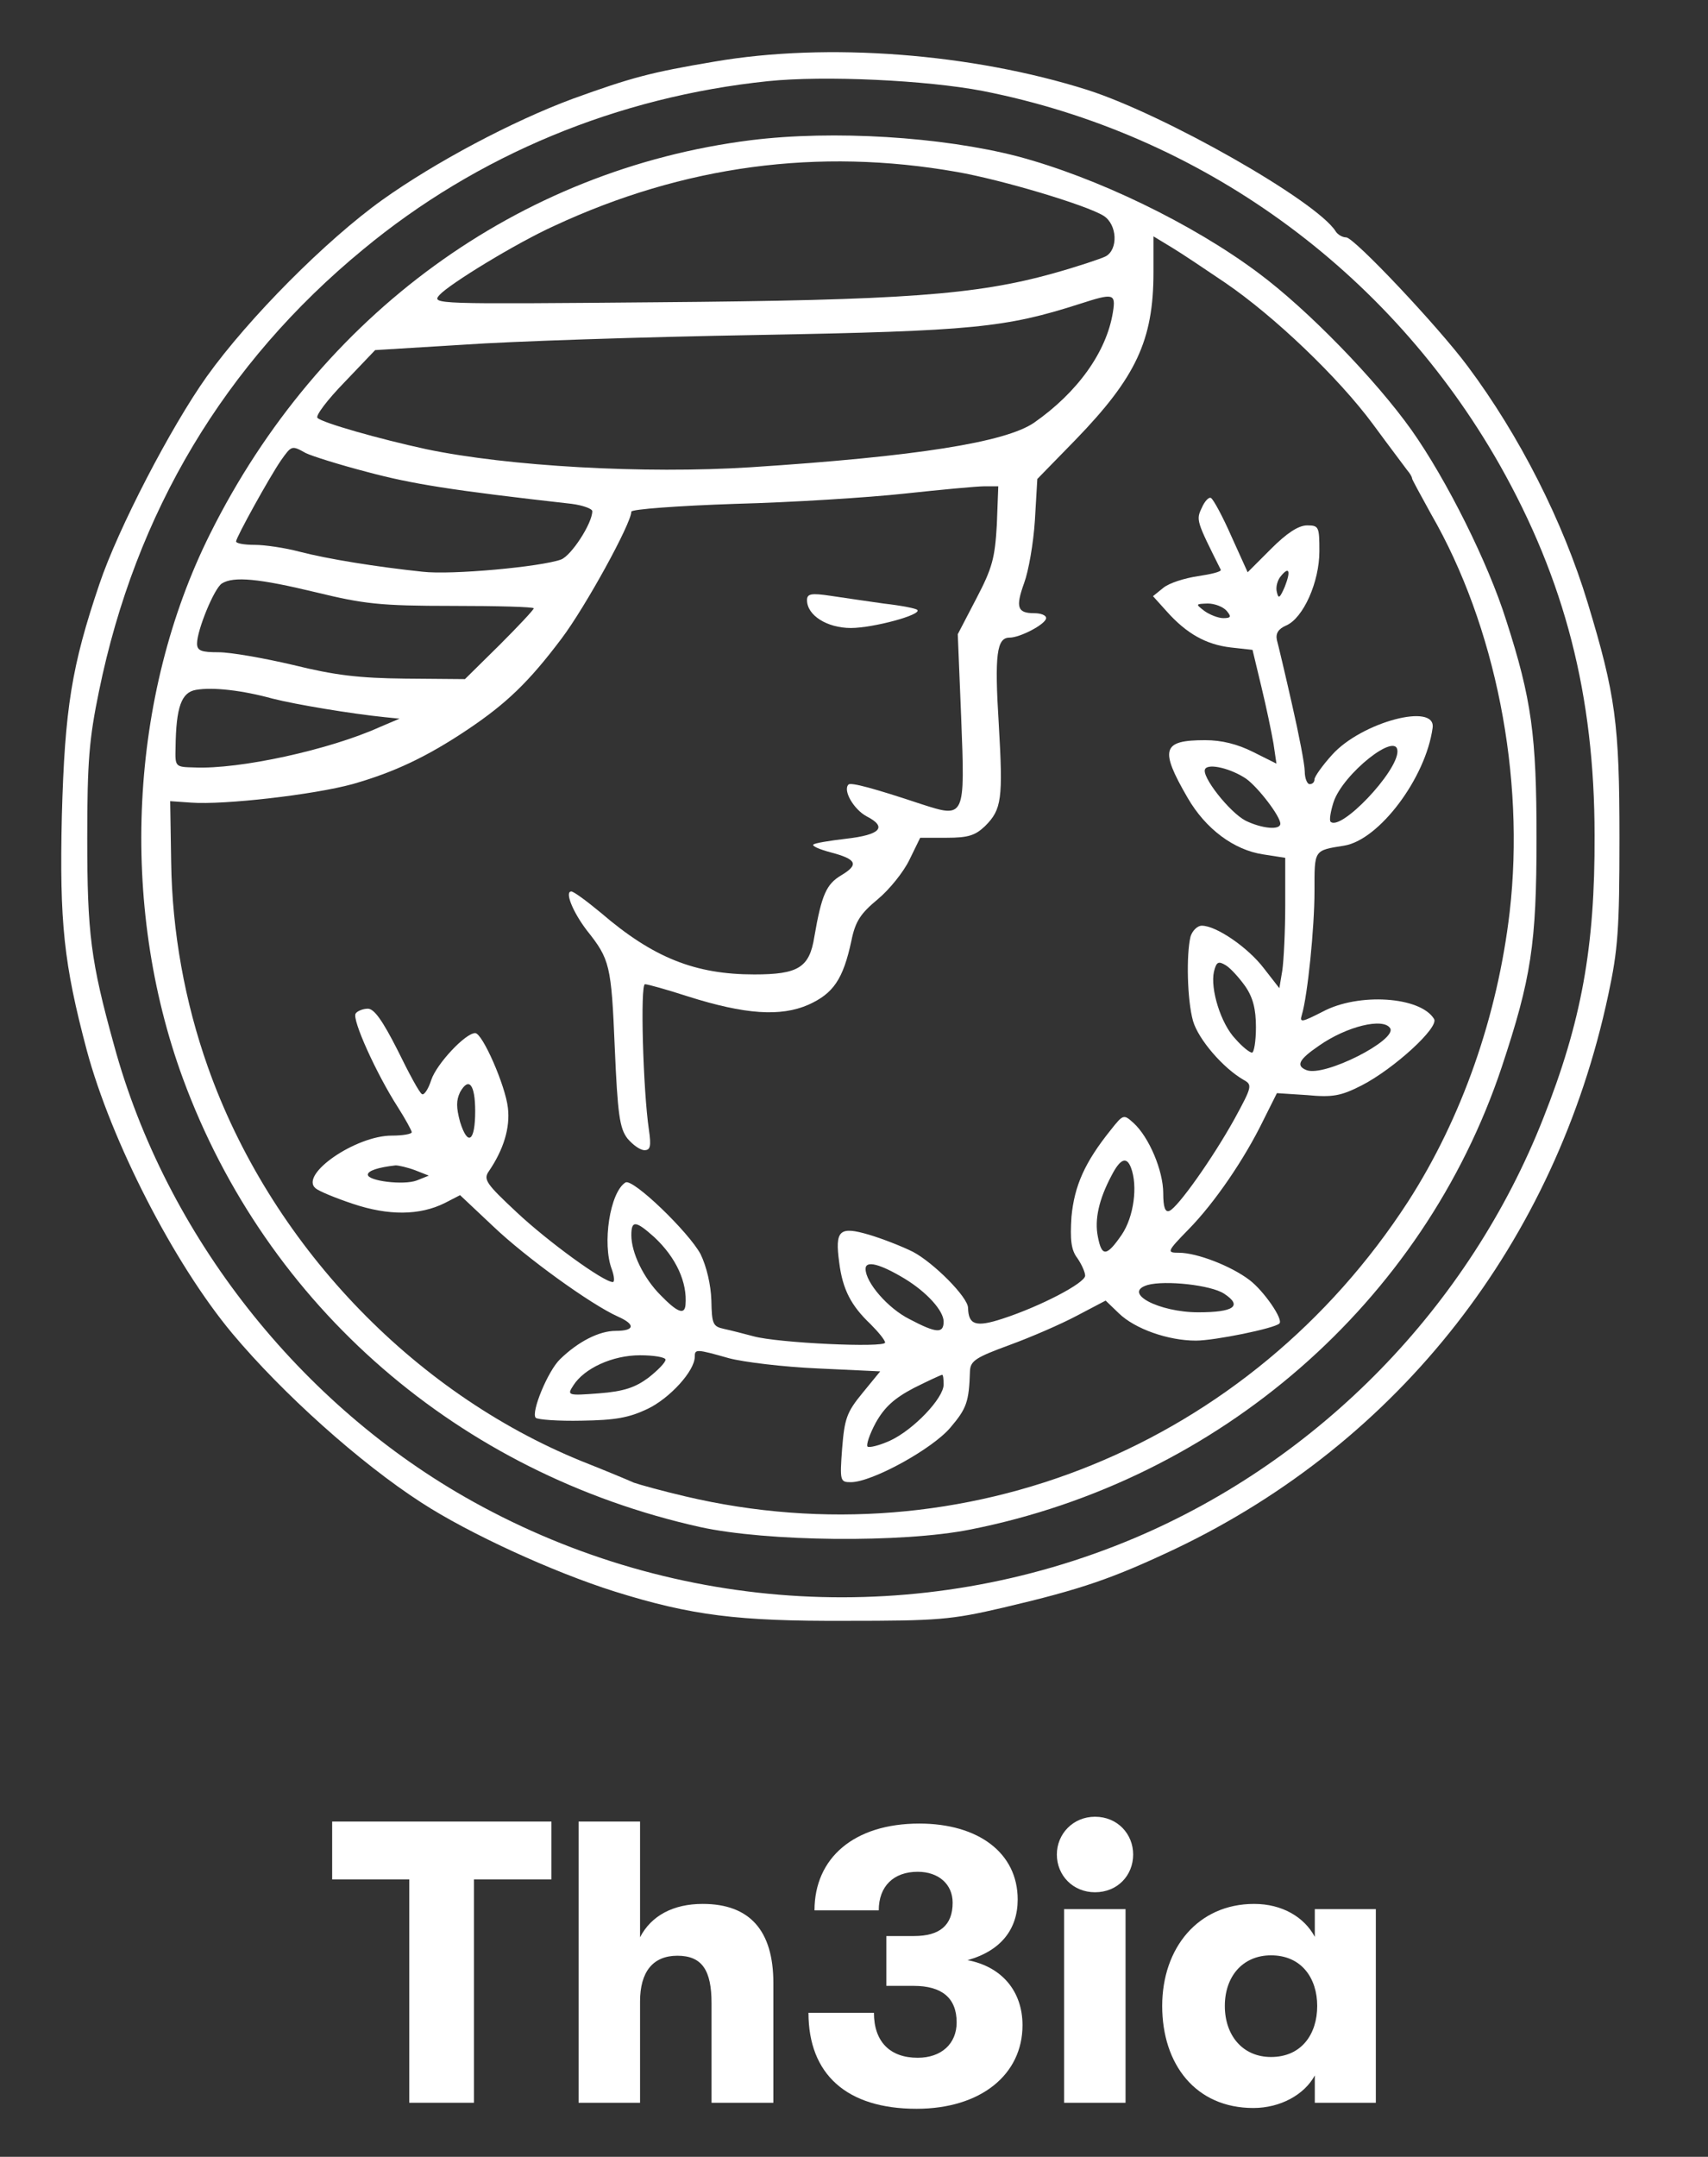 <svg width="61" height="77" viewBox="0 0 61 77" fill="none" xmlns="http://www.w3.org/2000/svg">
  <rect x="0" y="0" width="61" height="77" fill="#333333" stroke="none"/>
  <path
    d="M25.51 2.201C23.227 2.584 22.53 2.776 20.456 3.526C18.295 4.327 15.542 5.791 13.659 7.133C11.638 8.58 8.884 11.351 7.385 13.442C6.096 15.254 4.214 18.879 3.551 20.849C2.558 23.776 2.314 25.293 2.209 29.127C2.122 32.943 2.279 34.407 3.098 37.492C3.97 40.733 6.2 45.09 8.292 47.6C10.087 49.743 12.84 52.218 15.054 53.647C16.744 54.745 19.742 56.122 21.955 56.819C24.691 57.673 26.347 57.882 30.215 57.865C33.474 57.865 33.962 57.83 35.827 57.394C38.65 56.732 39.748 56.348 41.997 55.285C49.978 51.469 55.555 44.341 57.437 35.522C57.786 33.902 57.838 33.17 57.838 29.911C57.838 25.85 57.699 24.805 56.705 21.528C55.817 18.6 54.266 15.55 52.418 13.076C51.355 11.647 48.358 8.475 48.079 8.475C47.939 8.475 47.765 8.37 47.695 8.248C46.998 7.168 41.613 4.101 38.842 3.212C34.712 1.905 29.553 1.504 25.51 2.201ZM35.095 3.247C42.885 4.78 49.595 9.625 53.551 16.579C55.886 20.709 56.949 24.822 56.949 29.824C56.967 33.815 56.479 36.481 55.12 39.914C52.471 46.641 47.138 52.114 40.498 54.919C32.882 58.126 24.186 57.655 16.901 53.612C10.714 50.179 5.922 44.097 4.074 37.318C3.238 34.303 3.116 33.327 3.116 29.911C3.116 27.192 3.185 26.373 3.534 24.683C4.841 18.287 8.03 12.971 12.962 8.911C17.04 5.53 22.059 3.456 27.427 2.898C29.449 2.689 33.091 2.863 35.095 3.247Z"
    fill="#FFFFFF80" />
  <path
    d="M26.817 5.005C18.522 6.051 11.411 11.226 7.507 19.051C4.614 24.837 4.249 32.279 6.532 38.501C9.529 46.657 16.395 52.599 25.005 54.517C27.392 55.039 32.22 55.092 34.66 54.604C43.548 52.843 50.832 46.5 53.638 38.082C54.684 34.928 54.876 33.708 54.876 29.909C54.876 26.267 54.701 24.959 53.795 22.154C53.15 20.097 51.669 17.134 50.414 15.357C49.124 13.544 46.702 11.052 44.942 9.745C42.589 7.985 39.156 6.329 36.333 5.58C33.631 4.883 29.762 4.639 26.817 5.005ZM34.172 6.138C35.775 6.417 38.807 7.323 39.417 7.706C39.905 8.02 39.94 8.909 39.487 9.153C39.313 9.24 38.476 9.519 37.605 9.763C34.851 10.529 32.237 10.721 23.454 10.791C15.507 10.861 15.402 10.861 15.698 10.529C16.064 10.129 18.434 8.682 19.776 8.072C24.412 5.911 29.222 5.266 34.172 6.138ZM43.757 10.094C45.517 11.296 47.8 13.475 49.037 15.148C49.612 15.932 50.17 16.664 50.257 16.786C50.362 16.908 50.431 17.03 50.431 17.082C50.431 17.117 50.745 17.692 51.111 18.355C53.412 22.345 54.475 27.713 53.917 32.558C53.481 36.287 52.209 39.912 50.292 42.892C44.646 51.606 34.416 55.771 24.464 53.419C23.645 53.227 22.826 53 22.634 52.931C22.443 52.843 21.606 52.495 20.77 52.164C14.688 49.689 9.634 44.356 7.42 38.082C6.601 35.764 6.148 33.272 6.113 30.78L6.078 28.602L6.828 28.654C7.995 28.741 11.202 28.375 12.596 27.992C14.06 27.574 15.228 27.033 16.709 26.04C18.086 25.116 18.888 24.349 20.055 22.798C20.909 21.666 22.547 18.686 22.547 18.267C22.547 18.18 24.203 18.058 26.259 17.988C28.281 17.936 31.017 17.762 32.307 17.622C33.596 17.483 34.886 17.361 35.165 17.361H35.653L35.601 18.738C35.531 19.923 35.444 20.271 34.869 21.369L34.206 22.642L34.328 25.622C34.468 29.212 34.468 29.212 32.899 28.706C31.226 28.149 30.39 27.922 30.303 28.009C30.094 28.218 30.494 28.898 30.948 29.142C31.697 29.526 31.453 29.804 30.215 29.944C29.623 30.013 29.083 30.101 29.048 30.153C28.996 30.205 29.274 30.327 29.675 30.432C30.599 30.676 30.686 30.867 30.041 31.251C29.518 31.564 29.344 31.93 29.083 33.447C28.909 34.545 28.508 34.788 26.939 34.788C24.83 34.788 23.332 34.196 21.467 32.593C20.962 32.175 20.491 31.826 20.404 31.826C20.16 31.826 20.456 32.558 20.962 33.22C21.781 34.248 21.833 34.458 21.955 37.385C22.059 39.79 22.129 40.278 22.408 40.644C22.6 40.871 22.861 41.062 23.018 41.062C23.227 41.062 23.262 40.923 23.175 40.331C22.966 38.919 22.861 35.137 23.035 35.137C23.123 35.137 23.82 35.329 24.569 35.573C26.608 36.218 27.88 36.305 28.874 35.869C29.762 35.468 30.111 34.963 30.407 33.586C30.547 32.889 30.738 32.61 31.348 32.105C31.767 31.756 32.272 31.129 32.481 30.693L32.864 29.909H33.806C34.59 29.909 34.834 29.822 35.182 29.491C35.775 28.898 35.827 28.532 35.67 25.848C35.514 23.356 35.601 22.764 36.054 22.764C36.437 22.764 37.361 22.276 37.361 22.066C37.361 21.962 37.169 21.892 36.943 21.892C36.333 21.892 36.263 21.683 36.577 20.812C36.733 20.393 36.908 19.4 36.96 18.581L37.047 17.1L38.407 15.706C40.568 13.475 41.195 12.15 41.195 9.728V8.438L41.857 8.839C42.206 9.048 43.06 9.623 43.757 10.094ZM39.748 11.139C39.522 12.568 38.476 14.015 36.925 15.095C35.897 15.793 32.725 16.298 26.817 16.681C23 16.925 18.138 16.646 15.228 16.037C13.537 15.671 11.516 15.095 11.341 14.921C11.254 14.851 11.69 14.276 12.3 13.649L13.398 12.499L16.535 12.307C18.26 12.185 23 12.028 27.079 11.959C34.782 11.819 35.914 11.697 38.581 10.843C39.766 10.46 39.853 10.477 39.748 11.139ZM10.923 16.176C11.132 16.28 12.126 16.594 13.137 16.856C14.705 17.274 16.082 17.5 20.421 17.988C20.822 18.041 21.153 18.163 21.153 18.25C21.153 18.686 20.404 19.836 20.038 19.975C19.323 20.236 16.117 20.533 15.088 20.411C13.433 20.236 11.707 19.958 10.697 19.696C10.174 19.557 9.459 19.452 9.093 19.452C8.727 19.452 8.431 19.4 8.431 19.33C8.431 19.191 9.616 17.047 10.034 16.437C10.418 15.897 10.418 15.897 10.923 16.176ZM11.272 21.143C12.997 21.561 13.555 21.631 16.151 21.631C17.755 21.631 19.062 21.666 19.062 21.718C19.062 21.77 18.504 22.363 17.842 23.025L16.605 24.245L14.479 24.227C12.806 24.21 11.951 24.105 10.47 23.74C9.425 23.495 8.239 23.286 7.804 23.286C7.194 23.286 7.037 23.234 7.037 22.973C7.037 22.502 7.647 21.003 7.926 20.829C8.344 20.568 9.25 20.655 11.272 21.143ZM9.738 24.942C10.557 25.151 12.544 25.482 13.746 25.604L14.269 25.657L13.572 25.953C11.76 26.772 8.553 27.469 6.95 27.399C6.253 27.382 6.253 27.382 6.27 26.685C6.288 25.238 6.479 24.715 7.002 24.628C7.612 24.524 8.658 24.646 9.738 24.942Z"
    fill="#FFFFFF80" />
  <path
    d="M42.921 18.13C42.711 18.566 42.729 18.6 43.6 20.343C43.618 20.413 43.252 20.5 42.781 20.57C42.31 20.64 41.753 20.814 41.544 20.988L41.178 21.284L41.666 21.825C42.38 22.626 43.077 23.01 43.949 23.114L44.733 23.201L45.047 24.508C45.221 25.223 45.413 26.146 45.482 26.547L45.587 27.262L44.75 26.844C44.193 26.565 43.635 26.425 43.042 26.425C41.509 26.425 41.404 26.739 42.415 28.482C43.06 29.597 44.071 30.347 45.116 30.503L45.901 30.625V32.316C45.901 33.24 45.848 34.303 45.796 34.651L45.691 35.279L45.134 34.564C44.576 33.832 43.443 33.048 42.921 33.048C42.764 33.048 42.589 33.222 42.52 33.431C42.363 34.076 42.398 35.697 42.607 36.446C42.798 37.108 43.687 38.137 44.419 38.555C44.733 38.729 44.715 38.799 44.088 39.949C43.304 41.361 42.066 43.103 41.77 43.226C41.613 43.295 41.544 43.103 41.544 42.598C41.544 41.797 41.038 40.594 40.481 40.089C40.132 39.775 40.115 39.775 39.662 40.35C38.738 41.5 38.372 42.337 38.267 43.435C38.215 44.254 38.25 44.62 38.477 44.916C38.633 45.143 38.755 45.422 38.755 45.543C38.755 45.805 37.152 46.641 35.81 47.077C34.852 47.391 34.59 47.303 34.573 46.694C34.573 46.31 33.335 45.073 32.603 44.69C32.22 44.498 31.506 44.219 31.035 44.08C29.972 43.766 29.815 43.923 29.972 45.073C30.094 46.049 30.408 46.624 31.087 47.269C31.366 47.548 31.61 47.844 31.61 47.931C31.61 48.123 27.776 47.948 26.905 47.705C26.573 47.617 26.103 47.495 25.859 47.443C25.458 47.356 25.423 47.269 25.406 46.432C25.388 45.857 25.232 45.212 25.022 44.777C24.604 43.992 22.6 42.058 22.339 42.215C21.781 42.563 21.502 44.411 21.851 45.317C21.938 45.561 21.955 45.77 21.886 45.77C21.554 45.77 19.567 44.324 18.452 43.278C17.372 42.267 17.25 42.11 17.459 41.814C17.982 41.047 18.226 40.263 18.139 39.548C18.052 38.764 17.232 36.882 16.971 36.882C16.622 36.882 15.594 37.98 15.402 38.555C15.298 38.886 15.141 39.113 15.071 39.06C14.984 39.026 14.601 38.311 14.2 37.492C13.66 36.429 13.363 36.011 13.137 36.011C12.963 36.011 12.753 36.098 12.701 36.185C12.562 36.394 13.45 38.346 14.2 39.513C14.479 39.949 14.705 40.367 14.705 40.42C14.705 40.489 14.374 40.542 13.991 40.542C12.701 40.542 10.68 41.936 11.272 42.424C11.394 42.528 11.987 42.773 12.614 42.981C13.869 43.4 14.984 43.4 15.89 42.947L16.431 42.668L17.616 43.783C18.766 44.881 21.101 46.572 22.077 47.007C22.705 47.286 22.67 47.513 21.99 47.513C21.397 47.513 20.648 47.896 20.003 48.524C19.567 48.942 18.958 50.423 19.132 50.615C19.202 50.684 19.951 50.737 20.77 50.719C21.973 50.702 22.461 50.615 23.123 50.301C23.924 49.918 24.813 48.942 24.813 48.436C24.813 48.158 24.866 48.158 26.033 48.489C26.556 48.628 27.985 48.802 29.223 48.855L31.436 48.959L30.808 49.726C30.233 50.423 30.163 50.65 30.076 51.713C29.989 52.88 30.007 52.915 30.39 52.915C31.14 52.915 33.3 51.73 33.945 50.963C34.52 50.284 34.608 50.057 34.642 48.942C34.66 48.576 34.869 48.454 36.054 48.018C36.821 47.739 37.901 47.269 38.459 46.972L39.487 46.432L39.958 46.885C40.533 47.443 41.718 47.861 42.711 47.861C43.374 47.861 45.517 47.426 45.691 47.251C45.848 47.112 45.134 46.084 44.628 45.7C43.966 45.195 42.746 44.724 42.102 44.724C41.666 44.724 41.666 44.69 42.45 43.888C43.391 42.929 44.454 41.361 45.116 40.001L45.604 39.026L46.667 39.095C47.591 39.182 47.887 39.13 48.637 38.747C49.787 38.154 51.408 36.673 51.216 36.377C50.728 35.575 48.515 35.435 47.243 36.115C46.493 36.498 46.406 36.516 46.493 36.237C46.702 35.54 46.946 33.117 46.946 31.811C46.946 30.329 46.911 30.364 48.009 30.19C49.264 29.981 50.92 27.767 51.164 25.99C51.303 25.066 48.619 25.78 47.574 26.948C47.225 27.332 46.946 27.732 46.946 27.82C46.946 27.924 46.877 27.994 46.772 27.994C46.685 27.994 46.598 27.785 46.598 27.541C46.598 27.297 46.389 26.216 46.145 25.153C45.901 24.073 45.657 23.044 45.604 22.853C45.552 22.609 45.657 22.452 45.935 22.33C46.545 22.068 47.121 20.779 47.121 19.681C47.121 18.81 47.103 18.757 46.685 18.757C46.371 18.757 45.953 19.036 45.395 19.594L44.559 20.43L43.983 19.158C43.67 18.444 43.339 17.834 43.252 17.781C43.182 17.729 43.025 17.886 42.921 18.13ZM45.883 20.953C45.709 21.354 45.657 21.389 45.604 21.145C45.552 20.971 45.622 20.709 45.744 20.57C46.04 20.204 46.11 20.378 45.883 20.953ZM43.809 21.807C43.983 22.016 43.966 22.068 43.687 22.068C43.513 22.068 43.199 21.947 43.008 21.807C42.694 21.563 42.694 21.563 43.13 21.546C43.391 21.546 43.687 21.668 43.809 21.807ZM49.909 26.826C49.909 27.558 47.887 29.684 47.521 29.336C47.469 29.283 47.521 28.97 47.626 28.639C47.957 27.628 49.909 26.077 49.909 26.826ZM44.506 27.802C44.942 28.116 45.726 29.144 45.726 29.405C45.726 29.649 45.064 29.58 44.489 29.301C43.914 29.005 42.886 27.698 43.042 27.453C43.164 27.244 43.966 27.436 44.506 27.802ZM44.472 35.209C44.75 35.61 44.855 36.028 44.855 36.673C44.855 37.178 44.785 37.579 44.715 37.579C44.628 37.579 44.367 37.37 44.123 37.091C43.6 36.551 43.217 35.296 43.356 34.686C43.443 34.337 43.513 34.303 43.775 34.459C43.949 34.564 44.262 34.913 44.472 35.209ZM49.648 36.708C49.909 37.126 47.312 38.45 46.667 38.206C46.267 38.05 46.389 37.823 47.103 37.335C48.096 36.638 49.404 36.324 49.648 36.708ZM16.971 39.67C16.971 40.751 16.709 40.943 16.431 40.054C16.291 39.531 16.291 39.287 16.431 38.991C16.744 38.433 16.971 38.712 16.971 39.67ZM40.394 41.692C40.638 42.337 40.498 43.435 40.062 44.08C39.522 44.864 39.348 44.881 39.209 44.149C39.087 43.539 39.243 42.825 39.696 41.971C40.01 41.361 40.237 41.274 40.394 41.692ZM14.827 41.779L15.315 41.971L14.88 42.145C14.409 42.319 13.137 42.162 13.137 41.936C13.137 41.797 13.503 41.675 14.13 41.605C14.235 41.605 14.549 41.675 14.827 41.779ZM23.367 44.167C24.151 44.899 24.552 45.787 24.482 46.589C24.447 46.955 24.186 46.85 23.593 46.24C22.983 45.63 22.548 44.724 22.548 44.097C22.548 43.557 22.705 43.574 23.367 44.167ZM32.307 45.648C33.109 46.136 33.701 46.798 33.701 47.182C33.701 47.617 33.44 47.6 32.481 47.094C31.715 46.711 30.913 45.787 30.913 45.299C30.913 44.986 31.436 45.125 32.307 45.648ZM43.722 46.188C44.385 46.624 44.071 46.85 42.798 46.85C41.387 46.85 40.062 46.153 40.986 45.875C41.613 45.7 43.252 45.875 43.722 46.188ZM23.768 48.541C23.768 48.645 23.489 48.924 23.158 49.186C22.687 49.534 22.286 49.674 21.397 49.743C20.265 49.831 20.247 49.813 20.474 49.465C20.857 48.855 21.868 48.384 22.861 48.384C23.349 48.384 23.768 48.454 23.768 48.541ZM33.701 49.43C33.701 49.918 32.621 51.05 31.784 51.434C31.401 51.608 31.035 51.695 30.983 51.643C30.93 51.591 31.052 51.207 31.279 50.789C31.593 50.231 31.941 49.918 32.638 49.552C33.161 49.29 33.614 49.081 33.649 49.081C33.684 49.081 33.701 49.238 33.701 49.43Z"
    fill="#FFFFFF80" />
  <path
    d="M28.822 21.427C28.822 21.967 29.536 22.42 30.39 22.42C31.174 22.42 32.934 21.949 32.76 21.775C32.725 21.723 32.185 21.618 31.575 21.549C30.965 21.461 30.111 21.34 29.658 21.27C28.961 21.165 28.822 21.2 28.822 21.427Z"
    fill="#FFFFFF80" />
  <path d="M14.617 75.07H16.926V67.096H19.694V65.031H11.863V67.096H14.617V75.07Z" fill="#FFFFFF80" />
  <path
    d="M25.096 67.971C24.049 67.971 23.26 68.387 22.859 69.162V65.031H20.664V75.07H22.859V71.456C22.859 70.395 23.318 69.821 24.193 69.821C25.082 69.821 25.412 70.352 25.412 71.514V75.07H27.62V70.797C27.62 68.918 26.774 67.971 25.096 67.971Z"
    fill="#FFFFFF80" />
  <path
    d="M32.732 75.285C35.027 75.285 36.518 74.066 36.518 72.302C36.518 71.083 35.773 70.208 34.553 69.979C35.744 69.649 36.346 68.875 36.346 67.813C36.346 66.15 34.941 65.103 32.832 65.103C30.495 65.103 29.089 66.336 29.089 68.201H31.384C31.384 67.34 31.915 66.824 32.775 66.824C33.521 66.824 34.023 67.268 34.023 67.928C34.023 68.731 33.564 69.118 32.646 69.118H31.656V70.897H32.632C33.636 70.897 34.166 71.327 34.166 72.202C34.166 72.962 33.621 73.464 32.775 73.464C31.785 73.464 31.212 72.89 31.212 71.858H28.874C28.874 74.052 30.237 75.285 32.732 75.285Z"
    fill="#FFFFFF80" />
  <path
    d="M39.108 67.555C39.911 67.555 40.47 66.953 40.47 66.207C40.47 65.476 39.911 64.859 39.108 64.859C38.319 64.859 37.745 65.476 37.745 66.207C37.745 66.953 38.319 67.555 39.108 67.555ZM38.004 75.07H40.198V68.157H38.004V75.07Z"
    fill="#FFFFFF80" />
  <path
    d="M44.763 75.257C45.724 75.257 46.584 74.784 46.957 74.095V75.07H49.137V68.158H46.957V69.147C46.584 68.445 45.795 67.971 44.791 67.971C42.783 67.971 41.507 69.549 41.507 71.614C41.507 73.694 42.697 75.257 44.763 75.257ZM45.394 73.436C44.376 73.436 43.744 72.661 43.744 71.614C43.744 70.567 44.376 69.807 45.394 69.807C46.484 69.807 47.043 70.624 47.043 71.614C47.043 72.618 46.484 73.436 45.394 73.436Z"
    fill="#FFFFFF80" />
</svg>